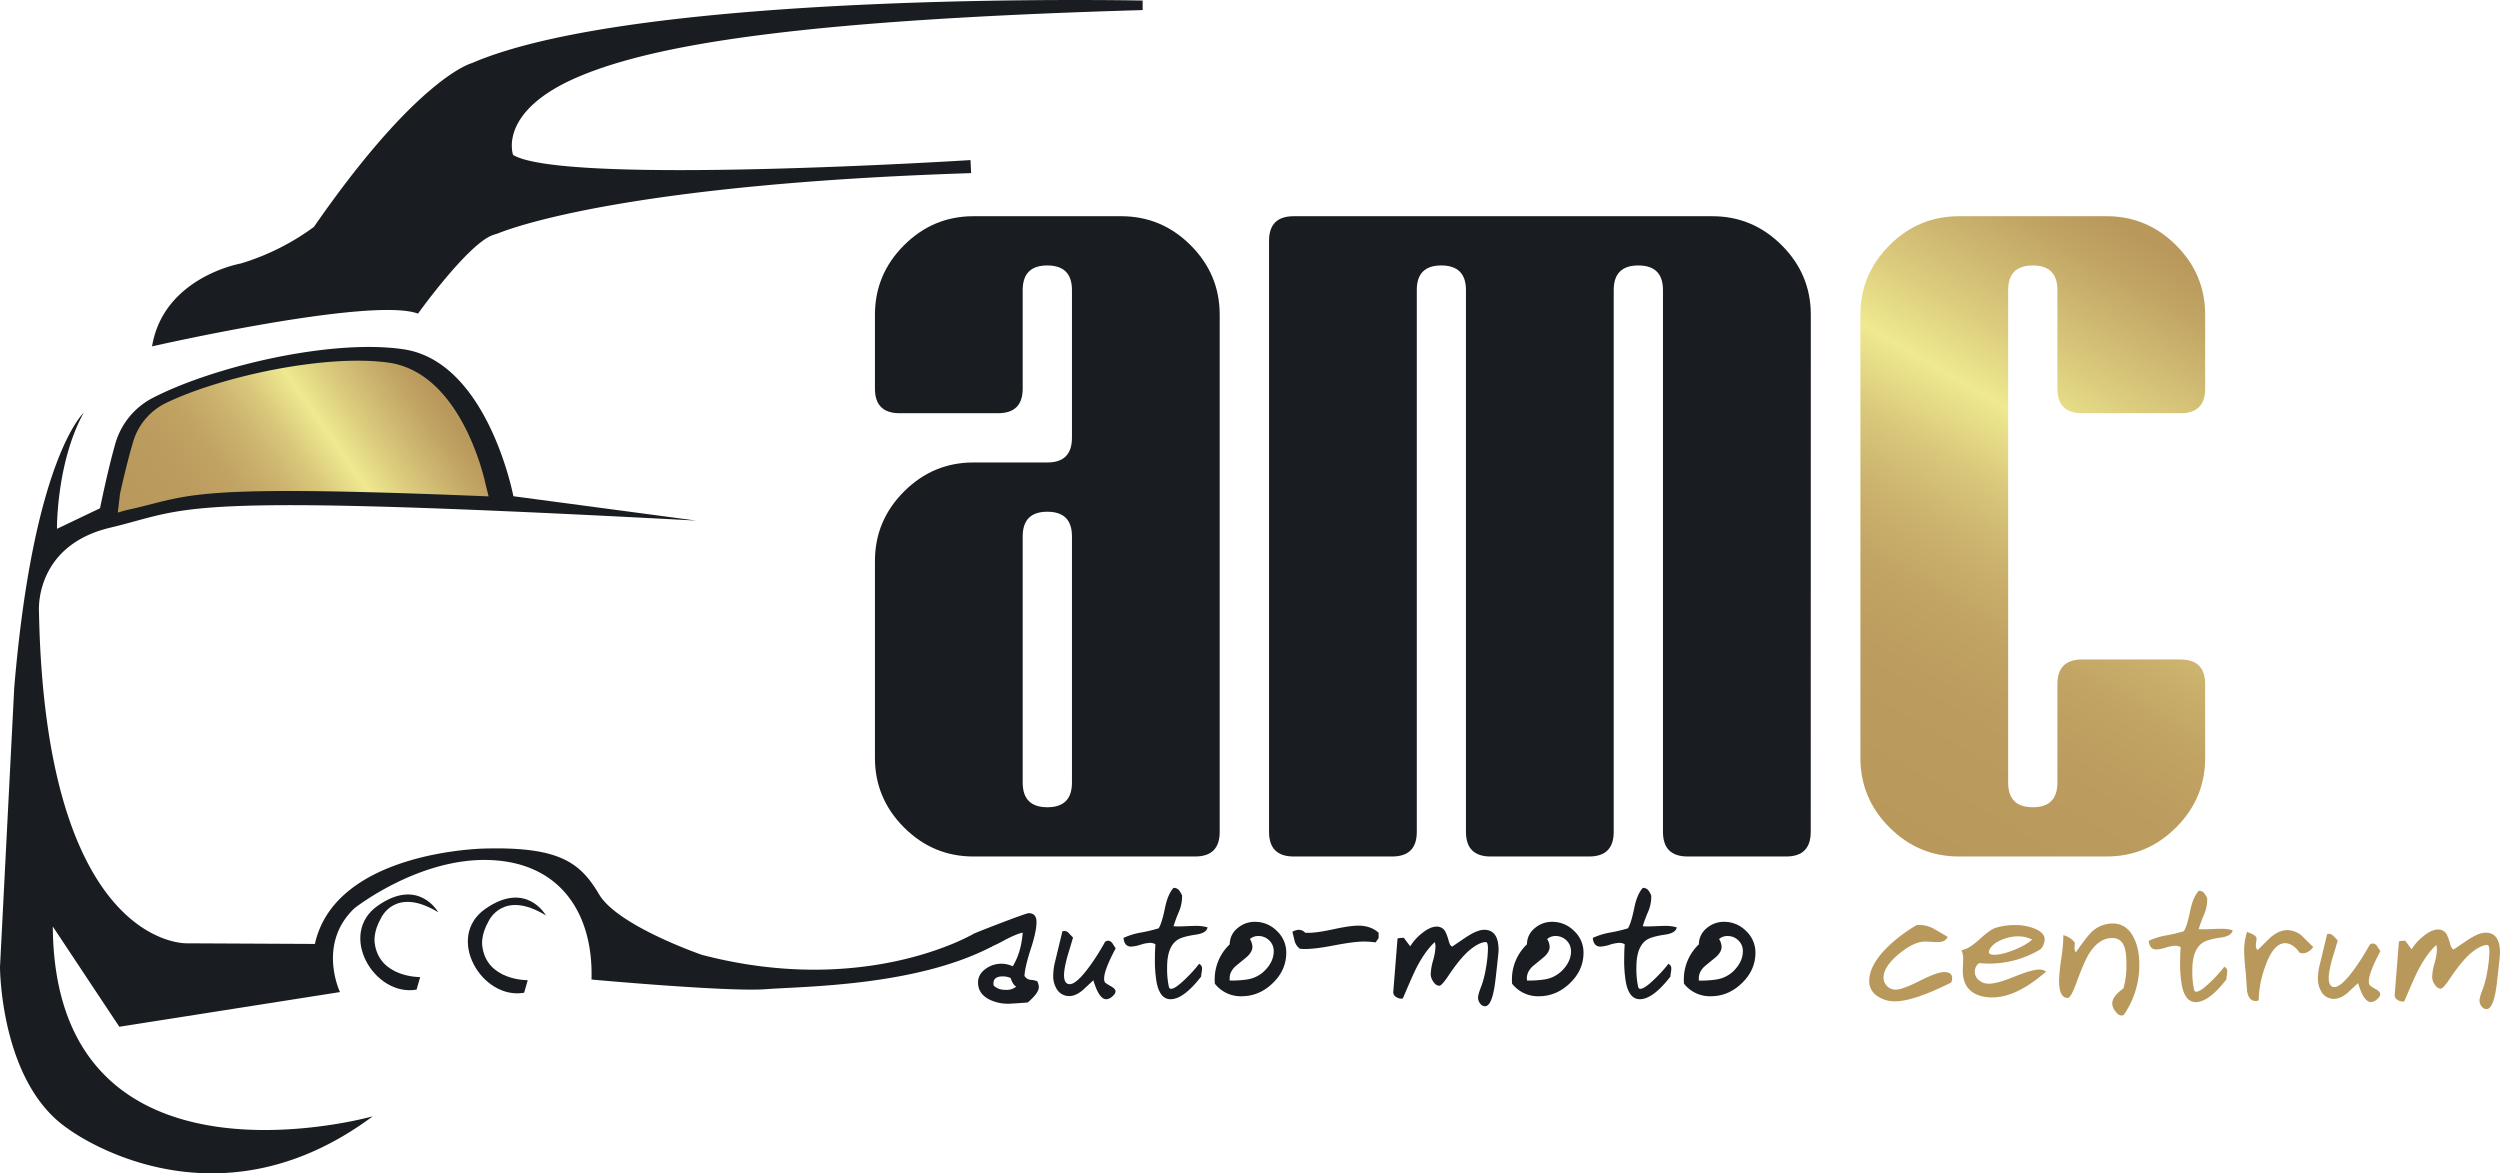 <svg id="Warstwa_2" data-name="Warstwa 2" xmlns="http://www.w3.org/2000/svg" xmlns:xlink="http://www.w3.org/1999/xlink" viewBox="0 0 1533.76 719.83"><defs><style>.cls-1{fill:#191c20;}.cls-2{fill:url(#Gradient_bez_nazwy_16);}.cls-3{fill:url(#Gradient_bez_nazwy_22);}.cls-4{fill:url(#Gradient_bez_nazwy_19);}</style><linearGradient id="Gradient_bez_nazwy_16" x1="316.02" y1="528.89" x2="484.43" y2="410.96" gradientUnits="userSpaceOnUse"><stop offset="0" stop-color="#b9985c"/><stop offset="0.2" stop-color="#bb9b5e"/><stop offset="0.33" stop-color="#c1a363"/><stop offset="0.44" stop-color="#cbb26d"/><stop offset="0.54" stop-color="#d9c87b"/><stop offset="0.63" stop-color="#ebe38c"/><stop offset="0.65" stop-color="#efe990"/><stop offset="0.74" stop-color="#ddcf7f"/><stop offset="0.9" stop-color="#c3a766"/><stop offset="0.98" stop-color="#b9985c"/></linearGradient><linearGradient id="Gradient_bez_nazwy_22" x1="1366.56" y1="764.87" x2="1753.55" y2="764.87" gradientUnits="userSpaceOnUse"><stop offset="0" stop-color="#b9985c"/><stop offset="0.86" stop-color="#b9985c"/><stop offset="0.98" stop-color="#b9985c"/></linearGradient><linearGradient id="Gradient_bez_nazwy_19" x1="1366.48" y1="683.1" x2="1567.35" y2="335.18" xlink:href="#Gradient_bez_nazwy_16"/></defs><title>biale</title><path class="cls-1" d="M920.81,180.42s-307.42-6.57-411.47,38.36c0,0-33.1,8.28-96.95,100.5a147.17,147.17,0,0,1-44.93,22.47s-47.3,8.28-54.39,50.84c0,0,134.79-30.74,163.17-20.1,0,0,31.08-43.43,46.3-48.34.73-.24,1.33-.43,2.09-.65a6.26,6.26,0,0,0,.61-.21c11.56-4.65,84.11-30.36,290.34-37l-.39-8s-249.49,15.76-280.62-3.16c0,0-9.86-26.8,40.39-48.08s146.62-34.95,345.85-40.79Z" transform="translate(-219.79 -180.08)"/><path class="cls-1" d="M271.09,433.38s-30.74,27.79-42.56,168.49l-8.74,171.45s0,71.14,41.84,99.32c0,0,87.5,66.21,186.82-7.69,0,0-195.09,55-196.27-116.46L293,810l135.38-21.28s-14.19-29.56,8.87-51.43c0,0,39.61-31.34,83.36-29.56s63.25,33.69,62.07,73.3c0,0,84,7.69,107,5.92s92.11-1.72,138.81-26.25a.38.38,0,0,0,0-.65l-11.25-7.16s-65.9,39.38-166.8,13c0,0-51.63-17.74-63.06-37.05s-23.94-29.36-70.06-28.18c0,0-91.63,1.18-104.34,58.53l-78.63-.39s-86.71,3.15-90.65-203.37c0,0-3.27-40.46,43.75-51.63,50.91-12.1,35.08-21.68,359.44-4.34L534.76,484.52s-15.66-82.47-67.39-90.15c-43.83-6.52-115.94,10.31-153.73,29.75a45.84,45.84,0,0,0-23.14,28.26c-2.41,8.54-5.53,21.1-9.36,39.53l-26.4,12.61S254.34,463.93,271.09,433.38Z" transform="translate(-219.79 -180.08)"/><path class="cls-2" d="M519.55,484.61C332.61,476.9,338.13,484,299,492.68a69.67,69.67,0,0,0-6.95,1.9l1.38-11.65c3.39-15.18,6.14-25.54,8.27-32.57a38.56,38.56,0,0,1,20.46-23.3c33.4-16,97.15-29.88,135.89-24.52,45.74,6.35,59.57,74.3,59.57,74.3Z" transform="translate(-219.79 -180.08)"/><path class="cls-1" d="M488.65,739.77s-11.88-21.53-36.95-4.14-2.36,56.16,23.65,51.58l2.22-7.68s-25.57.39-27.94-21.31c0,0-1-6.33,3.85-14.76C453.48,743.46,462.05,723.51,488.65,739.77Z" transform="translate(-219.79 -180.08)"/><path class="cls-1" d="M554.7,741.69s-11.88-21.53-37-4.14-2.37,56.16,23.65,51.58l2.21-7.69s-25.57.39-27.93-21.31c0,0-1-6.33,3.84-14.75C519.52,745.38,528.09,725.43,554.7,741.69Z" transform="translate(-219.79 -180.08)"/><path class="cls-1" d="M968.08,690.43q0,15.12-15.1,15.11H817q-24.78,0-42.6-17.83t-17.83-42.6V524.24q0-24.76,17.83-42.6T817,463.81h45.33q15.09,0,15.11-15.11V358.05q0-15.09-15.11-15.11t-15.11,15.11v60.44q0,15.11-15.11,15.1H771.68q-15.12,0-15.11-15.1V373.16q0-24.77,17.83-42.6T817,312.73h90.65q24.78,0,42.61,17.83t17.82,42.6Zm-90.64-30.21V509.14q0-15.11-15.11-15.11t-15.11,15.11V660.22q0,15.1,15.11,15.11T877.44,660.22Z" transform="translate(-219.79 -180.08)"/><path class="cls-1" d="M1330.68,690.43q0,15.12-15.11,15.11h-60.43q-15.12,0-15.11-15.11V358.05q0-15.09-15.11-15.11t-15.11,15.11V690.43q0,15.12-15.11,15.11h-60.43q-15.11,0-15.11-15.11V358.05q0-15.09-15.11-15.11T1089,358.05V690.43q0,15.12-15.11,15.11h-60.43q-15.12,0-15.11-15.11V327.84q0-15.1,15.11-15.11h256.83q24.78,0,42.61,17.83t17.83,42.6Z" transform="translate(-219.79 -180.08)"/><path class="cls-1" d="M855.69,745.73q0,5.84-3.51,16.52-3.6,11.1-3.87,16.57a5.11,5.11,0,0,0,3.66,2.39,13.84,13.84,0,0,1,4.14.85,7.84,7.84,0,0,1,1,3.61q0,3.66-6.85,9.46-10.31.74-11.53.74a26,26,0,0,1-12.43-2.82q-6.48-3.56-6.48-10.19,0-5.05,4.73-8.45a16.32,16.32,0,0,1,16.57-1.49q5.16-8.49,6.11-20.66Q843,753.06,834,758q-8.24,4.41-13.55,4.73a9.24,9.24,0,0,1-3.56-7.55,8.32,8.32,0,0,1,.32-2.28q3.78-1.65,17.53-6.91,14.92-5.67,16.09-5.68Q855.69,740.31,855.69,745.73Zm-12.43,39.62q-2-.9-3.45-5.26a11.89,11.89,0,0,0-4.78-1q-6,0-5.74,4.67l.05.85c1.74,1.84,4.25,2.76,7.55,2.76A9.15,9.15,0,0,0,843.26,785.35Z" transform="translate(-219.79 -180.08)"/><path class="cls-1" d="M878.1,755.29q-1.7,5.79-3.45,11.53-2.07,7.63-2.07,11.47,0,5.58,3.51,5.58,4.18,0,12.21-11A144.59,144.59,0,0,0,897.7,758a3,3,0,0,1,2-.8,3.55,3.55,0,0,1,2.65,1.75c.64,1,1.28,2,1.92,2.92q-7.07,13.27-7.07,18.38a4,4,0,0,0,.59,2.66,29.38,29.38,0,0,0,3.71,2.33c1.77,1,2.66,2,2.66,3s-.67,2.1-2,3.21a6,6,0,0,1-3.66,1.67q-4.47,0-7.92-11.63l-6.64,6.16c-2.9,2.34-5.56,3.51-8,3.51a8.72,8.72,0,0,1-7.65-4,15,15,0,0,1-2.34-8.61,35,35,0,0,1,1.06-8.18l4.57-18.91a3.51,3.51,0,0,1,4.14,1.38C876.53,753.61,877.32,754.44,878.1,755.29Z" transform="translate(-219.79 -180.08)"/><path class="cls-1" d="M945,729.42l0,1.06a23.7,23.7,0,0,1-2,9.09,86,86,0,0,0-3.24,8.76c.92.07,2,.11,3.13.11s2.92-.06,5.24-.16,4.06-.16,5.23-.16a25,25,0,0,1,7.27.9q-.58,3.51-7.17,4.46-8.55,1.23-11.57,3.4-6.06,4.36-6.06,16.47a51.52,51.52,0,0,0,1.06,12.11c.21.85.66,1.27,1.33,1.27q2.65,0,9.08-6.32a81.22,81.22,0,0,0,8.13-9,2.94,2.94,0,0,1,1.81,3,15.58,15.58,0,0,1-.27,2.39,15.84,15.84,0,0,0-.27,2.39q-10.79,13.92-18.8,13.92-6.42,0-8.5-10.2a79.37,79.37,0,0,1-1.06-15.14q0-4.67.32-8.39a6.62,6.62,0,0,0-3.4-.85,22.35,22.35,0,0,0-5.79,1.14,22,22,0,0,1-5.74,1.15q-4.14,0-4.67-5.32a42.31,42.31,0,0,1,10.62-3.29,95.39,95.39,0,0,0,10.94-2.6q2-3.13,3.88-12.48,1.75-8.5,5.26-12.33a4.26,4.26,0,0,1,3.35,1.39A19.73,19.73,0,0,1,945,729.42Z" transform="translate(-219.79 -180.08)"/><path class="cls-1" d="M989.64,745.62a18.76,18.76,0,0,1,13.52,5.61,18,18,0,0,1,5.76,13.35q0,10.68-8.33,18.7t-19.07,8a20.13,20.13,0,0,1-16.41-7.7c-.08-.85-.11-1.68-.11-2.5a29.68,29.68,0,0,1,9.24-21.67,12.58,12.58,0,0,1,4.83-9.93A16,16,0,0,1,989.64,745.62Zm11.58,18.06a8.9,8.9,0,0,0-2.76-6.66,9.31,9.31,0,0,0-6.74-2.69,7.6,7.6,0,0,0-5.1,1.86,9.63,9.63,0,0,1,1.54,4.78q0,3.19-3.72,6.43-3.45,2.82-6.85,5.63-3.62,3.56-3.4,7.6l0,1a61.55,61.55,0,0,0,11.26-.74,19.32,19.32,0,0,0,9.93-5Q1001.22,770.22,1001.22,763.68Z" transform="translate(-219.79 -180.08)"/><path class="cls-1" d="M1063.69,758.26a46.65,46.65,0,0,0-7.12-.53q-6.06,0-18,2.29t-17.9,2.28a34,34,0,0,1-3.4-.16,8.73,8.73,0,0,1-3.19-4.67l-1.38-5.74a8.7,8.7,0,0,1,3.93-1.22,5.3,5.3,0,0,1,3.93,1.86c.6,0,1.26,0,2,0q5.19,0,15.32-2.2t15.22-2.21q7.59,0,12.48,4.36v3.29Z" transform="translate(-219.79 -180.08)"/><path class="cls-1" d="M1110.8,760.76s2.56-1.71,7.57-5.13,9-5.12,12-5.12q8.81,0,8.81,12.53,0,1.5-1.86,17.74-1.9,16.63-6.42,16.63a3.84,3.84,0,0,1-3.14-1.81,5.78,5.78,0,0,1-1.17-3.5c0-1.31.71-3.76,2.13-7.33a60.4,60.4,0,0,0,2.76-11.16,73.24,73.24,0,0,0,1.17-11.47c0-2.72-.42-4.09-1.28-4.09q-3.55,0-8.81,4-6.16,4.66-14.18,16.67c-2.73,4.08-4.57,6.11-5.53,6.11q-2.11,0-3.77-2.55a8.24,8.24,0,0,1-1.54-4.67,35.72,35.72,0,0,1,1.46-8.31,35.33,35.33,0,0,0,1.46-8.32,9.35,9.35,0,0,0-.42-2.92q-6,5.52-11.48,16.2-2.22,4.47-8.12,18.38a6.79,6.79,0,0,1-1,.11,5.48,5.48,0,0,1-3.24-1.12,3.17,3.17,0,0,1-1.64-2.92l2.6-32.61c0-.39,1.1-.61,3.18-.64a3,3,0,0,0,.69-.05l3.94,5.25a30.58,30.58,0,0,1,7-7.86q5.16-4.24,9.25-4.25a5.9,5.9,0,0,1,5.36,3.19,34.21,34.21,0,0,1,2.07,5.84C1109.26,759.7,1110,760.76,1110.8,760.76Z" transform="translate(-219.79 -180.08)"/><path class="cls-1" d="M1172,745.62a18.76,18.76,0,0,1,13.52,5.61,18,18,0,0,1,5.76,13.35q0,10.68-8.34,18.7t-19.07,8a20.16,20.16,0,0,1-16.41-7.7c-.07-.85-.1-1.68-.1-2.5a29.68,29.68,0,0,1,9.24-21.67,12.58,12.58,0,0,1,4.83-9.93A16,16,0,0,1,1172,745.62Zm11.58,18.06a8.9,8.9,0,0,0-2.76-6.66,9.32,9.32,0,0,0-6.75-2.69,7.6,7.6,0,0,0-5.1,1.86,9.53,9.53,0,0,1,1.54,4.78q0,3.19-3.71,6.43-3.46,2.82-6.86,5.63c-2.4,2.37-3.54,4.9-3.4,7.6l.06,1a61.63,61.63,0,0,0,11.26-.74,19.35,19.35,0,0,0,9.93-5Q1183.62,770.22,1183.62,763.68Z" transform="translate(-219.79 -180.08)"/><path class="cls-1" d="M1232.8,729.42l.06,1.06a23.89,23.89,0,0,1-2,9.09,86,86,0,0,0-3.24,8.76c.92.07,2,.11,3.13.11s2.91-.06,5.23-.16,4.07-.16,5.24-.16a25.05,25.05,0,0,1,7.27.9q-.59,3.51-7.17,4.46-8.55,1.23-11.58,3.4-6,4.36-6,16.47a51.52,51.52,0,0,0,1.06,12.11c.21.85.65,1.27,1.33,1.27q2.65,0,9.08-6.32a81.22,81.22,0,0,0,8.13-9,2.93,2.93,0,0,1,1.8,3,16.63,16.63,0,0,1-.26,2.39,15.84,15.84,0,0,0-.27,2.39q-10.79,13.92-18.8,13.92-6.43,0-8.5-10.2a79.37,79.37,0,0,1-1.06-15.14q0-4.67.32-8.39a6.62,6.62,0,0,0-3.4-.85,22.35,22.35,0,0,0-5.79,1.14,22,22,0,0,1-5.74,1.15q-4.14,0-4.67-5.32a42.31,42.31,0,0,1,10.62-3.29,95.39,95.39,0,0,0,10.94-2.6q2-3.13,3.88-12.48,1.76-8.5,5.26-12.33a4.24,4.24,0,0,1,3.34,1.39A18.26,18.26,0,0,1,1232.8,729.42Z" transform="translate(-219.79 -180.08)"/><path class="cls-1" d="M1277.47,745.62a18.76,18.76,0,0,1,13.52,5.61,18,18,0,0,1,5.76,13.35q0,10.68-8.33,18.7t-19.07,8a20.16,20.16,0,0,1-16.42-7.7c-.07-.85-.1-1.68-.1-2.5a29.68,29.68,0,0,1,9.24-21.67,12.58,12.58,0,0,1,4.83-9.93A16,16,0,0,1,1277.47,745.62Zm11.58,18.06a8.9,8.9,0,0,0-2.76-6.66,9.32,9.32,0,0,0-6.75-2.69,7.59,7.59,0,0,0-5.09,1.86A9.63,9.63,0,0,1,1276,761q0,3.19-3.72,6.43-3.45,2.82-6.85,5.63-3.62,3.56-3.4,7.6l0,1a61.55,61.55,0,0,0,11.26-.74,19.32,19.32,0,0,0,9.93-5Q1289,770.22,1289.05,763.68Z" transform="translate(-219.79 -180.08)"/><path class="cls-3" d="M1414.62,754.78c-.74,2.2-2.79,3.29-6.16,3.29-.85,0-2.13-.05-3.85-.16s-3-.16-3.85-.16q-6.85,0-16,7.6-9.39,7.8-9.4,14.45a7.13,7.13,0,0,0,2.18,5.28,7.24,7.24,0,0,0,5.31,2.15q4,0,14.71-5.39t14.88-5.39c3.32,0,5,1.21,5,3.61a6,6,0,0,1-.64,2.82q-23.05,11.52-34.36,11.52a18.6,18.6,0,0,1-10.68-3.08,10.76,10.76,0,0,1-5.2-9.35q0-9.45,10.51-20.13a90.67,90.67,0,0,1,18.65-14.23l1.32-.05a18.33,18.33,0,0,1,9.19,2.33Z" transform="translate(-219.79 -180.08)"/><path class="cls-3" d="M1474.22,756.53a9.84,9.84,0,0,1-2.5,5.9,60.86,60.86,0,0,1-31.44,8.82q-3,0-6.22-.32a6.07,6.07,0,0,0-2.7,5.22,6.56,6.56,0,0,0,2.76,5.5,9.33,9.33,0,0,0,6,1.92q4.93,0,15.56-4.33t15.14-4.33a7,7,0,0,1,4.25,1.22Q1457,792,1442.14,792q-8.34,0-13.07-3.87-5.1-4.2-5.1-12.33c0-.81,0-2,.11-3.58s.11-2.77.11-3.59a11.49,11.49,0,0,0-1.07-5.57q4.68-.8,10.89-6.54,6.65-6.1,10-7.17a40.71,40.71,0,0,1,12.37-1.75,31.88,31.88,0,0,1,10.79,1.86Q1474.21,752,1474.22,756.53Zm-7.7,0a19.22,19.22,0,0,0-8.71-2,25.8,25.8,0,0,0-9.09,1.75q-5.25,2-7.54,5.1a5.26,5.26,0,0,0-1.22,2.66q0,1.8,3.24,1.8,4.93,0,12.32-3T1466.52,756.53Z" transform="translate(-219.79 -180.08)"/><path class="cls-3" d="M1532.27,771.78a53.69,53.69,0,0,1-9.56,31,3.5,3.5,0,0,1-1.38.31c-1.27,0-2.57-.9-3.87-2.7a8.19,8.19,0,0,1-1.81-4.57q0-4.47,6.85-9.3a50.33,50.33,0,0,0,1.86-14.66q0-7.17-1.17-10.57-1.9-5.73-7.54-5.73-8.13,0-14.13,9.5-3.18,5.1-7.75,17.74-3.46,9.51-5.42,9.51-5.31,0-5.31-10.78a106.82,106.82,0,0,1,1.3-13,107.72,107.72,0,0,0,1.3-12.64v-2.08a12.85,12.85,0,0,1,7.06,4.57c0,.29,0,.85-.1,1.7s-.06,1.28-.06,1.7a3.79,3.79,0,0,0,.8,2.5q7-9.82,9.14-11.9a18.58,18.58,0,0,1,13.38-5.74q8.66,0,13,8.71Q1532.28,762.11,1532.27,771.78Z" transform="translate(-219.79 -180.08)"/><path class="cls-3" d="M1573.92,731.2l0,1.06a23.62,23.62,0,0,1-2,9.08,84.86,84.86,0,0,0-3.24,8.77c.92.07,2,.1,3.13.1s2.92-.05,5.24-.16,4.06-.16,5.23-.16a24.64,24.64,0,0,1,7.27.91q-.58,3.5-7.17,4.46-8.55,1.22-11.58,3.4-6,4.35-6,16.46a51.47,51.47,0,0,0,1.06,12.11c.21.85.66,1.28,1.33,1.28q2.65,0,9.08-6.32a81.24,81.24,0,0,0,8.13-9,3,3,0,0,1,1.81,3,15.71,15.71,0,0,1-.27,2.39,15.71,15.71,0,0,0-.27,2.39q-10.77,13.92-18.8,13.91-6.42,0-8.5-10.19a79.45,79.45,0,0,1-1.06-15.14c0-3.12.11-5.91.32-8.39a6.53,6.53,0,0,0-3.4-.85,22.35,22.35,0,0,0-5.79,1.14,22.29,22.29,0,0,1-5.74,1.14q-4.14,0-4.67-5.31a41.9,41.9,0,0,1,10.62-3.29,97.9,97.9,0,0,0,10.95-2.61q2-3.13,3.87-12.48,1.75-8.49,5.26-12.32a4.25,4.25,0,0,1,3.35,1.38A19.52,19.52,0,0,1,1573.92,731.2Z" transform="translate(-219.79 -180.08)"/><path class="cls-3" d="M1639,761.1q-3.07,3.82-6.43,3.82a4.31,4.31,0,0,1-2.17-.53,12.65,12.65,0,0,0-3.67-3.87,8.71,8.71,0,0,0-4.94-1.81q-7.27,0-12.27,14.29a62.88,62.88,0,0,0-4,20.77,4.94,4.94,0,0,1-1.86.42q-4.36,0-5.32-6.32c-.17-2.76-.46-6.74-.84-12a117.23,117.23,0,0,1-.91-12,37.74,37.74,0,0,1,1.75-12q5.85,1.92,5.85,3.94a15,15,0,0,1-.22,2.17,16.37,16.37,0,0,0-.21,2.18,3.82,3.82,0,0,0,1.07,2.82c5-4.93,7.64-7.56,8.07-7.92q5.31-4.35,10.09-4.35a14.35,14.35,0,0,1,9,3.45Q1632.28,754.57,1639,761.1Z" transform="translate(-219.79 -180.08)"/><path class="cls-3" d="M1654,757.06q-1.69,5.79-3.45,11.53-2.07,7.65-2.07,11.47,0,5.58,3.5,5.58,4.2,0,12.22-11a145.22,145.22,0,0,0,9.4-14.92,3.06,3.06,0,0,1,2-.8,3.57,3.57,0,0,1,2.65,1.76c.64,1,1.28,2,1.92,2.92q-7.07,13.27-7.07,18.37a4,4,0,0,0,.59,2.66,27.56,27.56,0,0,0,3.71,2.34c1.77,1,2.66,2,2.66,3s-.67,2.1-2,3.22a6.06,6.06,0,0,1-3.66,1.67q-4.47,0-7.92-11.63-3.35,3.07-6.64,6.16-4.35,3.5-8,3.5a8.69,8.69,0,0,1-7.64-4,15,15,0,0,1-2.34-8.6,34.93,34.93,0,0,1,1.06-8.18l4.57-18.91a4.26,4.26,0,0,1,1.33-.22,4.51,4.51,0,0,1,2.81,1.6C1652.44,755.38,1653.23,756.21,1654,757.06Z" transform="translate(-219.79 -180.08)"/><path class="cls-3" d="M1725.19,762.54s2.55-1.71,7.56-5.13,9-5.13,12-5.13q8.82,0,8.82,12.54,0,1.48-1.86,17.74-1.9,16.62-6.43,16.62a3.83,3.83,0,0,1-3.13-1.8,5.79,5.79,0,0,1-1.17-3.51q0-2,2.13-7.33a60.26,60.26,0,0,0,2.76-11.15,73.35,73.35,0,0,0,1.17-11.47c0-2.73-.43-4.09-1.28-4.09q-3.56,0-8.82,4-6.15,4.68-14.18,16.68c-2.72,4.07-4.57,6.11-5.52,6.11q-2.13,0-3.77-2.55a8.27,8.27,0,0,1-1.54-4.68,35.26,35.26,0,0,1,1.46-8.31,35.88,35.88,0,0,0,1.46-8.31,9,9,0,0,0-.43-2.92q-6,5.52-11.47,16.2-2.23,4.46-8.13,18.37a6.53,6.53,0,0,1-1,.11,5.37,5.37,0,0,1-3.24-1.12,3.18,3.18,0,0,1-1.65-2.92l2.6-32.61c0-.39,1.1-.6,3.19-.64a2.57,2.57,0,0,0,.69-.05l3.93,5.26a30.49,30.49,0,0,1,7-7.86c3.43-2.83,6.52-4.25,9.24-4.25a5.89,5.89,0,0,1,5.37,3.18,36.37,36.37,0,0,1,2.07,5.85C1723.65,761.47,1724.37,762.54,1725.19,762.54Z" transform="translate(-219.79 -180.08)"/><path class="cls-4" d="M1572.67,645.11q0,24.78-17.83,42.6t-42.6,17.83h-90.65q-24.78,0-42.6-17.83t-17.83-42.6V373.16q0-24.77,17.83-42.6t42.6-17.83h90.65q24.77,0,42.6,17.83t17.83,42.6v45.33q0,15.11-15.11,15.11h-60.43q-15.11,0-15.11-15.11V358.05q0-15.09-15.1-15.1t-15.11,15.1V660.22q0,15.1,15.11,15.11t15.1-15.11V599.79q0-15.1,15.11-15.11h60.43q15.11,0,15.11,15.11Z" transform="translate(-219.79 -180.08)"/></svg>